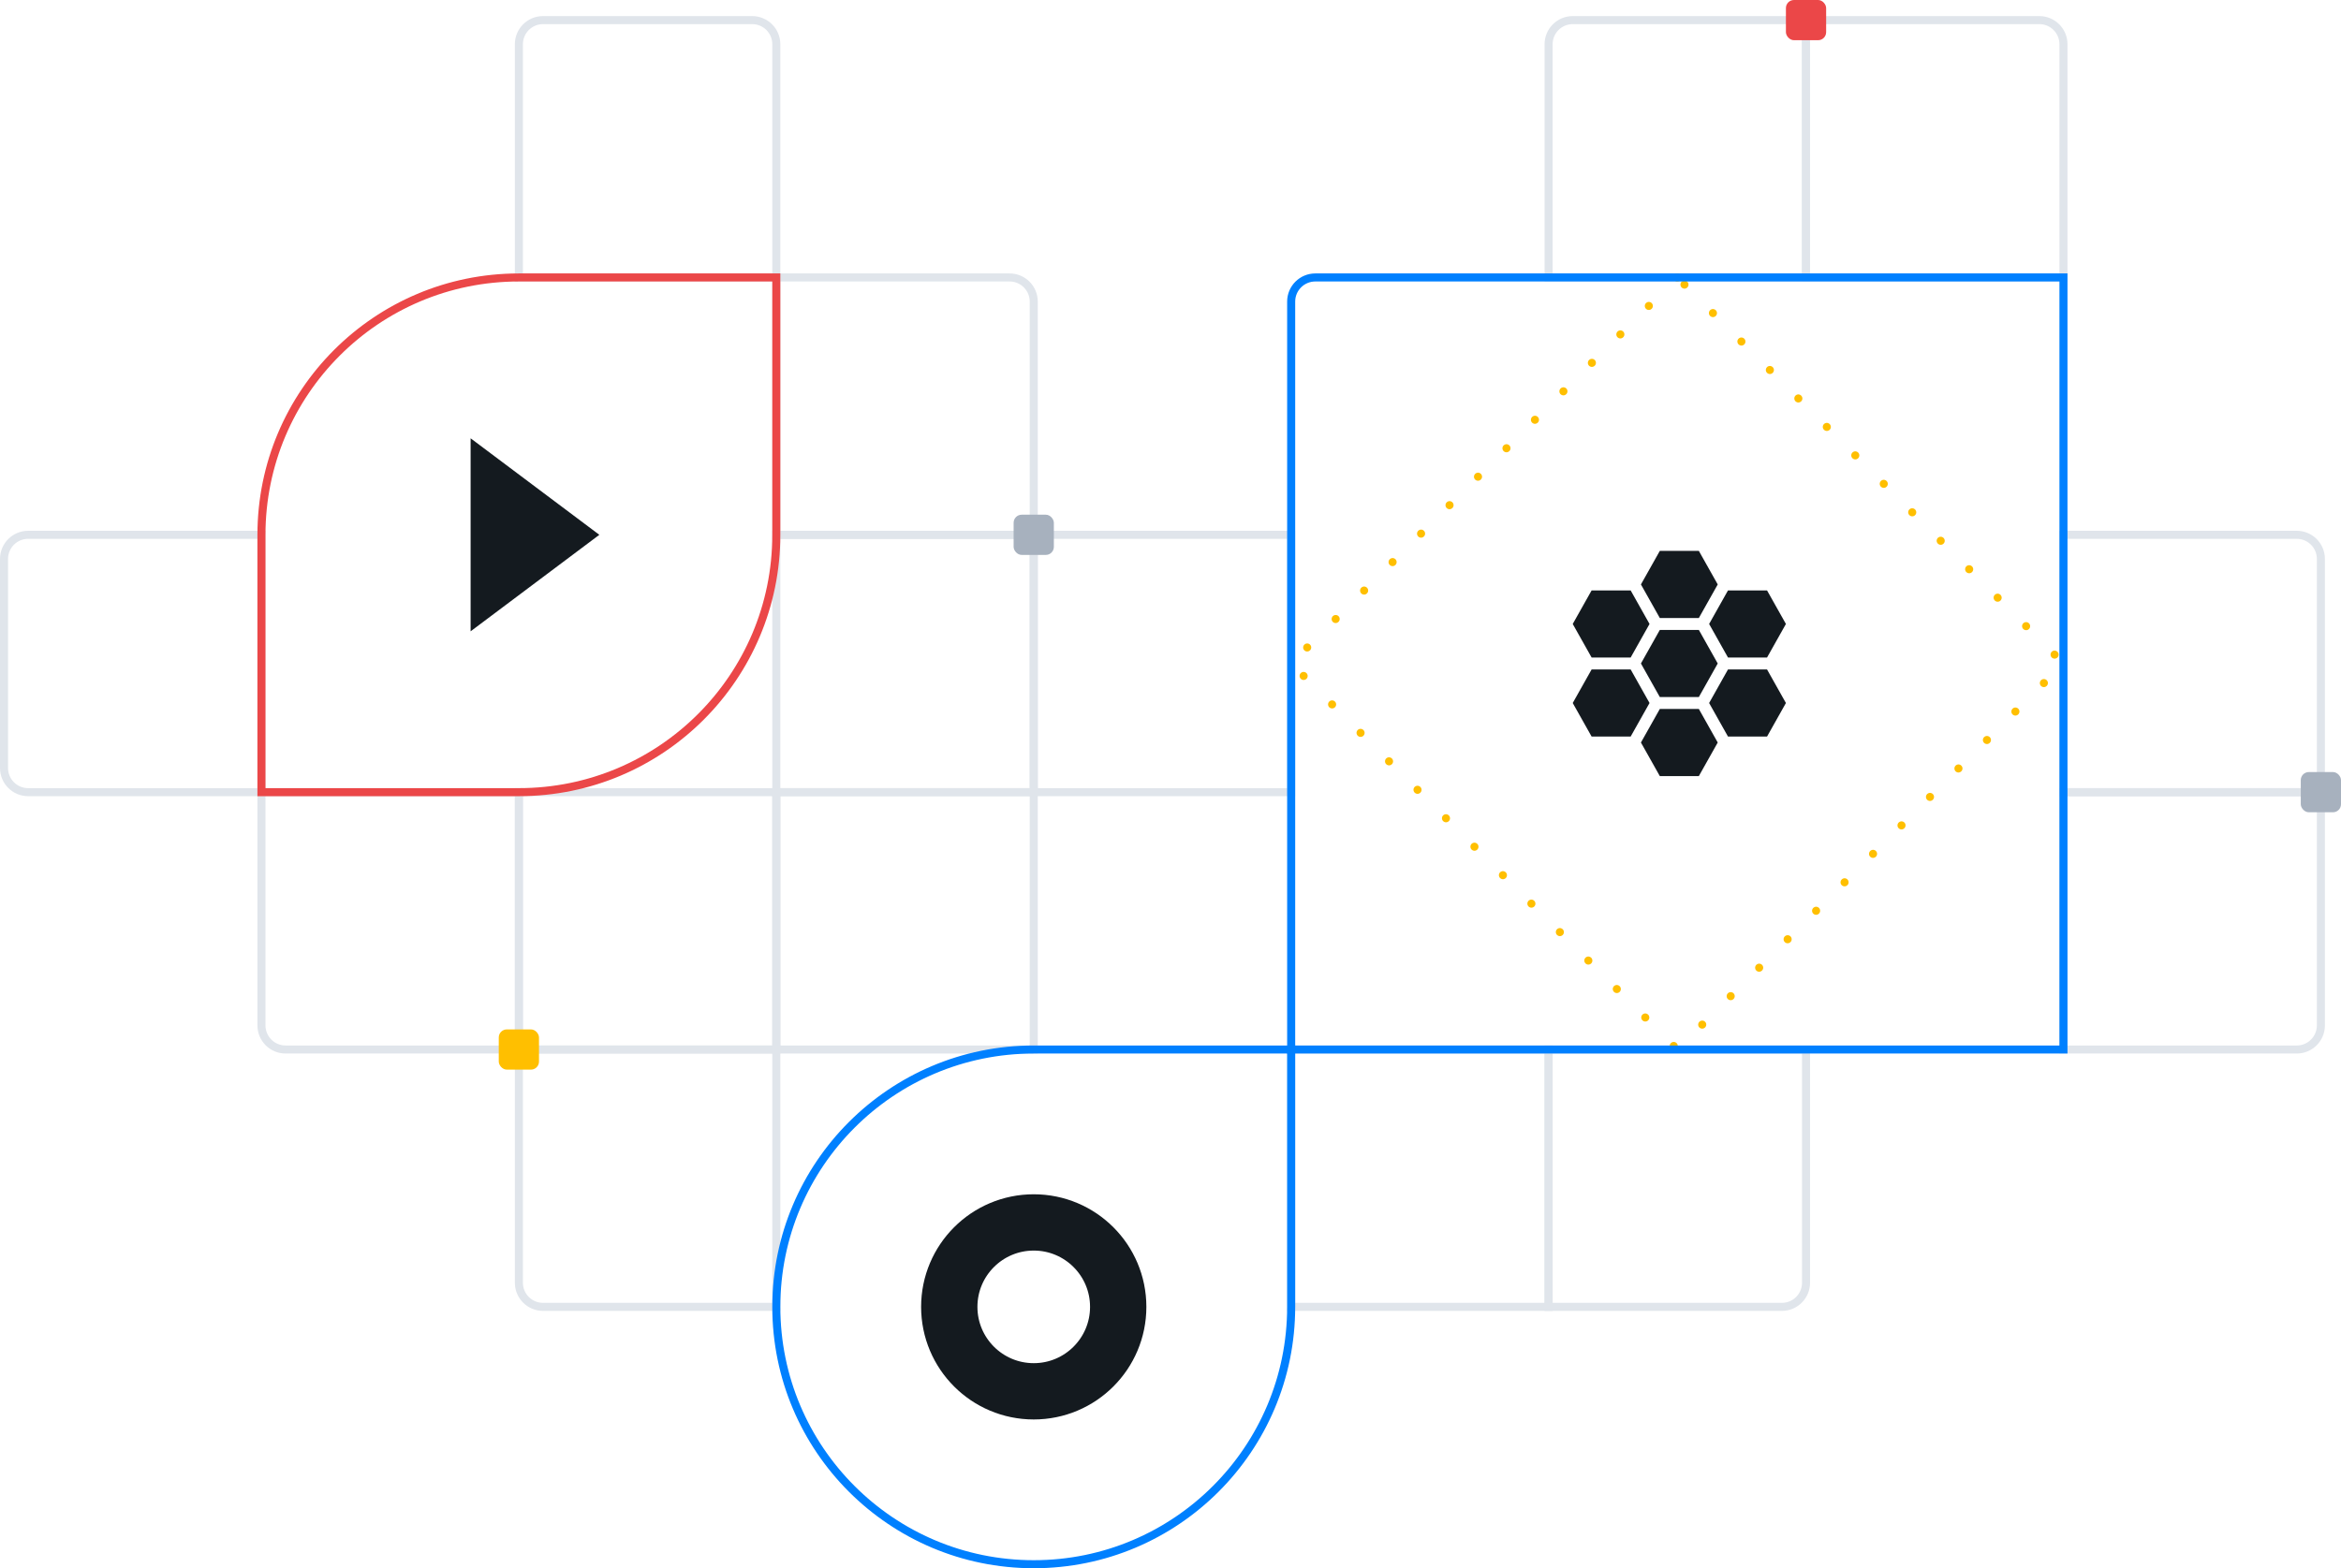 <svg width="582" height="390" viewBox="0 0 582 390" fill="none" xmlns="http://www.w3.org/2000/svg">
<path d="M385 261H449V319C449 322.314 446.314 325 443 325H385V261Z" stroke="#E0E5EB" stroke-width="2"/>
<path d="M321 261H385V325H321V261Z" stroke="#E0E5EB" stroke-width="2"/>
<path d="M129 197H193V261H129V197Z" stroke="#E0E5EB" stroke-width="2"/>
<path d="M129 261H193V325H135C131.686 325 129 322.314 129 319V261Z" stroke="#E0E5EB" stroke-width="2"/>
<path d="M193 197H257V261H193V197Z" stroke="#E0E5EB" stroke-width="2"/>
<path d="M385 11C385 7.686 387.686 5 391 5H449V69H385V11Z" stroke="#E0E5EB" stroke-width="2"/>
<path d="M449 5H507C510.314 5 513 7.686 513 11V69H449V5Z" stroke="#E0E5EB" stroke-width="2"/>
<path d="M257 133H321V197H257V133Z" stroke="#E0E5EB" stroke-width="2"/>
<path d="M193 133H257V197H193V133Z" stroke="#E0E5EB" stroke-width="2"/>
<path d="M193 69H251C254.314 69 257 71.686 257 75V133H193V69Z" stroke="#E0E5EB" stroke-width="2"/>
<path d="M1 139C1 135.686 3.686 133 7 133H65V197H7C3.686 197 1 194.314 1 191V139Z" stroke="#E0E5EB" stroke-width="2"/>
<path d="M65 197H129V261H71C67.686 261 65 258.314 65 255V197Z" stroke="#E0E5EB" stroke-width="2"/>
<path d="M129 11C129 7.686 131.686 5 135 5H187C190.314 5 193 7.686 193 11V69H129V11Z" stroke="#E0E5EB" stroke-width="2"/>
<path d="M513 133H571C574.314 133 577 135.686 577 139V197H513V133Z" stroke="#E0E5EB" stroke-width="2"/>
<path d="M513 197H577V255C577 258.314 574.314 261 571 261H513V197Z" stroke="#E0E5EB" stroke-width="2"/>
<path d="M417 69L321 165L417 261L513 165L417 69Z" stroke="#FFBF00" stroke-width="2" stroke-linecap="round" stroke-linejoin="round" stroke-dasharray="0.01 10"/>
<path d="M321 75C321 71.686 323.686 69 327 69H513V261H321V75Z" stroke="#0080FF" stroke-width="2"/>
<path d="M412.649 193L407.955 184.655L412.649 176.311L422.354 176.311L427.048 184.655L422.354 193H412.649Z" fill="#141A1F"/>
<path d="M429.601 183.172L424.907 174.828L429.601 166.483L439.307 166.483L444 174.828L439.307 183.172H429.601Z" fill="#141A1F"/>
<path d="M412.649 173.344L407.955 164.999L412.649 156.655L422.354 156.655L427.048 164.999L422.354 173.344H412.649Z" fill="#141A1F"/>
<path d="M395.694 183.172L391 174.828L395.694 166.483L405.399 166.483L410.093 174.828L405.399 183.172H395.694Z" fill="#141A1F"/>
<path d="M395.694 163.517L391 155.172L395.694 146.828L405.399 146.828L410.093 155.172L405.399 163.517H395.694Z" fill="#141A1F"/>
<path d="M412.649 153.689L407.955 145.344L412.649 137L422.354 137L427.048 145.344L422.354 153.689H412.649Z" fill="#141A1F"/>
<path d="M429.601 163.517L424.907 155.172L429.601 146.828L439.307 146.828L444 155.172L439.307 163.517H429.601Z" fill="#141A1F"/>
<path d="M193 325C193 289.654 221.654 261 257 261H321V325C321 360.346 292.346 389 257 389V389C221.654 389 193 360.346 193 325V325Z" stroke="#0080FF" stroke-width="2"/>
<path d="M65 133C65 97.654 93.654 69 129 69H193V133C193 168.346 164.346 197 129 197H65V133Z" stroke="#EB4748" stroke-width="2"/>
<rect x="124" y="256" width="10" height="10" rx="2" fill="#FFBF00"/>
<rect x="444" width="10" height="10" rx="2" fill="#EB4748"/>
<rect x="572" y="192" width="10" height="10" rx="2" fill="#A7B1BE"/>
<rect x="252" y="128" width="10" height="10" rx="2" fill="#A7B1BE"/>
<path d="M149 133L117 157L117 109L149 133Z" fill="#141A1F"/>
<circle cx="257" cy="325" r="21" stroke="#141A1F" stroke-width="14"/>
</svg>
